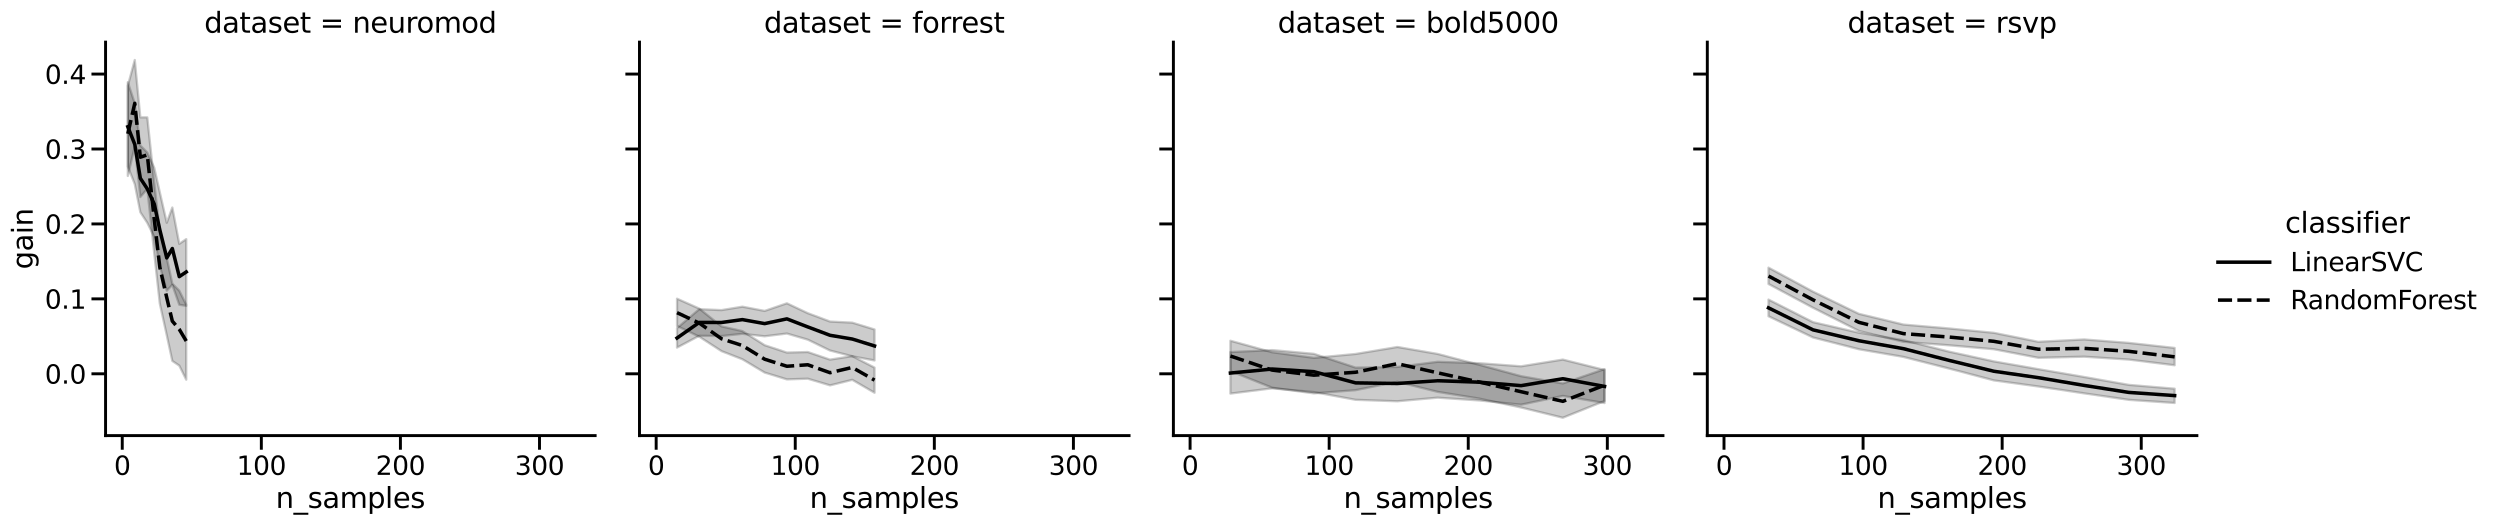 <?xml version="1.0" encoding="utf-8" standalone="no"?>
<!DOCTYPE svg PUBLIC "-//W3C//DTD SVG 1.1//EN"
  "http://www.w3.org/Graphics/SVG/1.1/DTD/svg11.dtd">
<svg xmlns:xlink="http://www.w3.org/1999/xlink" width="1595.258pt" height="335.567pt" viewBox="0 0 1595.258 335.567" xmlns="http://www.w3.org/2000/svg" version="1.1">
 <defs>
  <style type="text/css">*{stroke-linejoin: round; stroke-linecap: butt}</style>
 </defs>
 <g id="figure_1">
  <g id="patch_1">
   <path d="M 0 335.567 
L 1595.258 335.567 
L 1595.258 0 
L 0 0 
z
" style="fill: #ffffff"/>
  </g>
  <g id="axes_1">
   <g id="patch_2">
    <path d="M 67.361 277.977 
L 379.754 277.977 
L 379.754 26.877 
L 67.361 26.877 
z
" style="fill: #ffffff"/>
   </g>
   <g id="PolyCollection_1">
    <defs>
     <path id="m3199d1b01a" d="M 81.56 -283.08 
L 81.56 -229.265 
L 85.998 -218.075 
L 89.548 -200.143 
L 93.985 -193.4 
L 98.423 -184.434 
L 101.973 -165.754 
L 106.41 -150.063 
L 109.96 -153.818 
L 114.397 -141.116 
L 118.835 -140.369 
L 118.835 -182.977 
L 118.835 -182.977 
L 114.397 -179.969 
L 109.96 -203.132 
L 106.41 -193.437 
L 101.973 -212.845 
L 98.423 -228.536 
L 93.985 -238.249 
L 89.548 -242.732 
L 85.998 -269.631 
L 81.56 -283.08 
z
" style="stroke: #000000; stroke-opacity: 0.2; stroke-width: 1.5"/>
    </defs>
    <g clip-path="url(#pdc2638f2c8)">
     <use xlink:href="#m3199d1b01a" x="0" y="335.567" style="fill-opacity: 0.2; stroke: #000000; stroke-opacity: 0.2; stroke-width: 1.5"/>
    </g>
   </g>
   <g id="PolyCollection_2">
    <defs>
     <path id="m80c985683b" d="M 81.56 -280.839 
L 81.56 -223.306 
L 85.998 -241.985 
L 89.548 -209.838 
L 93.985 -215.068 
L 98.423 -173.992 
L 101.973 -141.863 
L 106.41 -121.689 
L 109.96 -105.233 
L 114.397 -102.263 
L 118.835 -93.297 
L 118.835 -141.116 
L 118.835 -141.116 
L 114.397 -150.082 
L 109.96 -154.584 
L 106.41 -171.003 
L 101.973 -188.207 
L 98.423 -218.823 
L 93.985 -260.665 
L 89.548 -260.665 
L 85.998 -297.277 
L 81.56 -280.839 
z
" style="stroke: #000000; stroke-opacity: 0.2; stroke-width: 1.5"/>
    </defs>
    <g clip-path="url(#pdc2638f2c8)">
     <use xlink:href="#m80c985683b" x="0" y="335.567" style="fill-opacity: 0.2; stroke: #000000; stroke-opacity: 0.2; stroke-width: 1.5"/>
    </g>
   </g>
   <g id="matplotlib.axis_1">
    <g id="xtick_1">
     <g id="line2d_1">
      <defs>
       <path id="m86e65a18e3" d="M 0 0 
L 0 9 
" style="stroke: #000000; stroke-width: 1.875"/>
      </defs>
      <g>
       <use xlink:href="#m86e65a18e3" x="78.011" y="277.977" style="stroke: #000000; stroke-width: 1.875"/>
      </g>
     </g>
     <g id="text_1">
      <!-- 0 -->
      <g transform="translate(72.761 303.015) scale(0.165 -0.165)">
       <defs>
        <path id="DejaVuSans-30" d="M 2034 4250 
Q 1547 4250 1301 3770 
Q 1056 3291 1056 2328 
Q 1056 1369 1301 889 
Q 1547 409 2034 409 
Q 2525 409 2770 889 
Q 3016 1369 3016 2328 
Q 3016 3291 2770 3770 
Q 2525 4250 2034 4250 
z
M 2034 4750 
Q 2819 4750 3233 4129 
Q 3647 3509 3647 2328 
Q 3647 1150 3233 529 
Q 2819 -91 2034 -91 
Q 1250 -91 836 529 
Q 422 1150 422 2328 
Q 422 3509 836 4129 
Q 1250 4750 2034 4750 
z
" transform="scale(0.016)"/>
       </defs>
       <use xlink:href="#DejaVuSans-30"/>
      </g>
     </g>
    </g>
    <g id="xtick_2">
     <g id="line2d_2">
      <g>
       <use xlink:href="#m86e65a18e3" x="166.759" y="277.977" style="stroke: #000000; stroke-width: 1.875"/>
      </g>
     </g>
     <g id="text_2">
      <!-- 100 -->
      <g transform="translate(151.011 303.015) scale(0.165 -0.165)">
       <defs>
        <path id="DejaVuSans-31" d="M 794 531 
L 1825 531 
L 1825 4091 
L 703 3866 
L 703 4441 
L 1819 4666 
L 2450 4666 
L 2450 531 
L 3481 531 
L 3481 0 
L 794 0 
L 794 531 
z
" transform="scale(0.016)"/>
       </defs>
       <use xlink:href="#DejaVuSans-31"/>
       <use xlink:href="#DejaVuSans-30" x="63.623"/>
       <use xlink:href="#DejaVuSans-30" x="127.246"/>
      </g>
     </g>
    </g>
    <g id="xtick_3">
     <g id="line2d_3">
      <g>
       <use xlink:href="#m86e65a18e3" x="255.507" y="277.977" style="stroke: #000000; stroke-width: 1.875"/>
      </g>
     </g>
     <g id="text_3">
      <!-- 200 -->
      <g transform="translate(239.76 303.015) scale(0.165 -0.165)">
       <defs>
        <path id="DejaVuSans-32" d="M 1228 531 
L 3431 531 
L 3431 0 
L 469 0 
L 469 531 
Q 828 903 1448 1529 
Q 2069 2156 2228 2338 
Q 2531 2678 2651 2914 
Q 2772 3150 2772 3378 
Q 2772 3750 2511 3984 
Q 2250 4219 1831 4219 
Q 1534 4219 1204 4116 
Q 875 4013 500 3803 
L 500 4441 
Q 881 4594 1212 4672 
Q 1544 4750 1819 4750 
Q 2544 4750 2975 4387 
Q 3406 4025 3406 3419 
Q 3406 3131 3298 2873 
Q 3191 2616 2906 2266 
Q 2828 2175 2409 1742 
Q 1991 1309 1228 531 
z
" transform="scale(0.016)"/>
       </defs>
       <use xlink:href="#DejaVuSans-32"/>
       <use xlink:href="#DejaVuSans-30" x="63.623"/>
       <use xlink:href="#DejaVuSans-30" x="127.246"/>
      </g>
     </g>
    </g>
    <g id="xtick_4">
     <g id="line2d_4">
      <g>
       <use xlink:href="#m86e65a18e3" x="344.255" y="277.977" style="stroke: #000000; stroke-width: 1.875"/>
      </g>
     </g>
     <g id="text_4">
      <!-- 300 -->
      <g transform="translate(328.508 303.015) scale(0.165 -0.165)">
       <defs>
        <path id="DejaVuSans-33" d="M 2597 2516 
Q 3050 2419 3304 2112 
Q 3559 1806 3559 1356 
Q 3559 666 3084 287 
Q 2609 -91 1734 -91 
Q 1441 -91 1130 -33 
Q 819 25 488 141 
L 488 750 
Q 750 597 1062 519 
Q 1375 441 1716 441 
Q 2309 441 2620 675 
Q 2931 909 2931 1356 
Q 2931 1769 2642 2001 
Q 2353 2234 1838 2234 
L 1294 2234 
L 1294 2753 
L 1863 2753 
Q 2328 2753 2575 2939 
Q 2822 3125 2822 3475 
Q 2822 3834 2567 4026 
Q 2313 4219 1838 4219 
Q 1578 4219 1281 4162 
Q 984 4106 628 3988 
L 628 4550 
Q 988 4650 1302 4700 
Q 1616 4750 1894 4750 
Q 2613 4750 3031 4423 
Q 3450 4097 3450 3541 
Q 3450 3153 3228 2886 
Q 3006 2619 2597 2516 
z
" transform="scale(0.016)"/>
       </defs>
       <use xlink:href="#DejaVuSans-33"/>
       <use xlink:href="#DejaVuSans-30" x="63.623"/>
       <use xlink:href="#DejaVuSans-30" x="127.246"/>
      </g>
     </g>
    </g>
    <g id="text_5">
     <!-- n_samples -->
     <g transform="translate(175.943 324.123) scale(0.18 -0.18)">
      <defs>
       <path id="DejaVuSans-6e" d="M 3513 2113 
L 3513 0 
L 2938 0 
L 2938 2094 
Q 2938 2591 2744 2837 
Q 2550 3084 2163 3084 
Q 1697 3084 1428 2787 
Q 1159 2491 1159 1978 
L 1159 0 
L 581 0 
L 581 3500 
L 1159 3500 
L 1159 2956 
Q 1366 3272 1645 3428 
Q 1925 3584 2291 3584 
Q 2894 3584 3203 3211 
Q 3513 2838 3513 2113 
z
" transform="scale(0.016)"/>
       <path id="DejaVuSans-5f" d="M 3263 -1063 
L 3263 -1509 
L -63 -1509 
L -63 -1063 
L 3263 -1063 
z
" transform="scale(0.016)"/>
       <path id="DejaVuSans-73" d="M 2834 3397 
L 2834 2853 
Q 2591 2978 2328 3040 
Q 2066 3103 1784 3103 
Q 1356 3103 1142 2972 
Q 928 2841 928 2578 
Q 928 2378 1081 2264 
Q 1234 2150 1697 2047 
L 1894 2003 
Q 2506 1872 2764 1633 
Q 3022 1394 3022 966 
Q 3022 478 2636 193 
Q 2250 -91 1575 -91 
Q 1294 -91 989 -36 
Q 684 19 347 128 
L 347 722 
Q 666 556 975 473 
Q 1284 391 1588 391 
Q 1994 391 2212 530 
Q 2431 669 2431 922 
Q 2431 1156 2273 1281 
Q 2116 1406 1581 1522 
L 1381 1569 
Q 847 1681 609 1914 
Q 372 2147 372 2553 
Q 372 3047 722 3315 
Q 1072 3584 1716 3584 
Q 2034 3584 2315 3537 
Q 2597 3491 2834 3397 
z
" transform="scale(0.016)"/>
       <path id="DejaVuSans-61" d="M 2194 1759 
Q 1497 1759 1228 1600 
Q 959 1441 959 1056 
Q 959 750 1161 570 
Q 1363 391 1709 391 
Q 2188 391 2477 730 
Q 2766 1069 2766 1631 
L 2766 1759 
L 2194 1759 
z
M 3341 1997 
L 3341 0 
L 2766 0 
L 2766 531 
Q 2569 213 2275 61 
Q 1981 -91 1556 -91 
Q 1019 -91 701 211 
Q 384 513 384 1019 
Q 384 1609 779 1909 
Q 1175 2209 1959 2209 
L 2766 2209 
L 2766 2266 
Q 2766 2663 2505 2880 
Q 2244 3097 1772 3097 
Q 1472 3097 1187 3025 
Q 903 2953 641 2809 
L 641 3341 
Q 956 3463 1253 3523 
Q 1550 3584 1831 3584 
Q 2591 3584 2966 3190 
Q 3341 2797 3341 1997 
z
" transform="scale(0.016)"/>
       <path id="DejaVuSans-6d" d="M 3328 2828 
Q 3544 3216 3844 3400 
Q 4144 3584 4550 3584 
Q 5097 3584 5394 3201 
Q 5691 2819 5691 2113 
L 5691 0 
L 5113 0 
L 5113 2094 
Q 5113 2597 4934 2840 
Q 4756 3084 4391 3084 
Q 3944 3084 3684 2787 
Q 3425 2491 3425 1978 
L 3425 0 
L 2847 0 
L 2847 2094 
Q 2847 2600 2669 2842 
Q 2491 3084 2119 3084 
Q 1678 3084 1418 2786 
Q 1159 2488 1159 1978 
L 1159 0 
L 581 0 
L 581 3500 
L 1159 3500 
L 1159 2956 
Q 1356 3278 1631 3431 
Q 1906 3584 2284 3584 
Q 2666 3584 2933 3390 
Q 3200 3197 3328 2828 
z
" transform="scale(0.016)"/>
       <path id="DejaVuSans-70" d="M 1159 525 
L 1159 -1331 
L 581 -1331 
L 581 3500 
L 1159 3500 
L 1159 2969 
Q 1341 3281 1617 3432 
Q 1894 3584 2278 3584 
Q 2916 3584 3314 3078 
Q 3713 2572 3713 1747 
Q 3713 922 3314 415 
Q 2916 -91 2278 -91 
Q 1894 -91 1617 61 
Q 1341 213 1159 525 
z
M 3116 1747 
Q 3116 2381 2855 2742 
Q 2594 3103 2138 3103 
Q 1681 3103 1420 2742 
Q 1159 2381 1159 1747 
Q 1159 1113 1420 752 
Q 1681 391 2138 391 
Q 2594 391 2855 752 
Q 3116 1113 3116 1747 
z
" transform="scale(0.016)"/>
       <path id="DejaVuSans-6c" d="M 603 4863 
L 1178 4863 
L 1178 0 
L 603 0 
L 603 4863 
z
" transform="scale(0.016)"/>
       <path id="DejaVuSans-65" d="M 3597 1894 
L 3597 1613 
L 953 1613 
Q 991 1019 1311 708 
Q 1631 397 2203 397 
Q 2534 397 2845 478 
Q 3156 559 3463 722 
L 3463 178 
Q 3153 47 2828 -22 
Q 2503 -91 2169 -91 
Q 1331 -91 842 396 
Q 353 884 353 1716 
Q 353 2575 817 3079 
Q 1281 3584 2069 3584 
Q 2775 3584 3186 3129 
Q 3597 2675 3597 1894 
z
M 3022 2063 
Q 3016 2534 2758 2815 
Q 2500 3097 2075 3097 
Q 1594 3097 1305 2825 
Q 1016 2553 972 2059 
L 3022 2063 
z
" transform="scale(0.016)"/>
      </defs>
      <use xlink:href="#DejaVuSans-6e"/>
      <use xlink:href="#DejaVuSans-5f" x="63.379"/>
      <use xlink:href="#DejaVuSans-73" x="113.379"/>
      <use xlink:href="#DejaVuSans-61" x="165.479"/>
      <use xlink:href="#DejaVuSans-6d" x="226.758"/>
      <use xlink:href="#DejaVuSans-70" x="324.17"/>
      <use xlink:href="#DejaVuSans-6c" x="387.646"/>
      <use xlink:href="#DejaVuSans-65" x="415.43"/>
      <use xlink:href="#DejaVuSans-73" x="476.953"/>
     </g>
    </g>
   </g>
   <g id="matplotlib.axis_2">
    <g id="ytick_1">
     <g id="line2d_5">
      <defs>
       <path id="m786b424ab1" d="M 0 0 
L -9 0 
" style="stroke: #000000; stroke-width: 1.875"/>
      </defs>
      <g>
       <use xlink:href="#m786b424ab1" x="67.361" y="238.535" style="stroke: #000000; stroke-width: 1.875"/>
      </g>
     </g>
     <g id="text_6">
      <!-- 0.0 -->
      <g transform="translate(28.621 244.804) scale(0.165 -0.165)">
       <defs>
        <path id="DejaVuSans-2e" d="M 684 794 
L 1344 794 
L 1344 0 
L 684 0 
L 684 794 
z
" transform="scale(0.016)"/>
       </defs>
       <use xlink:href="#DejaVuSans-30"/>
       <use xlink:href="#DejaVuSans-2e" x="63.623"/>
       <use xlink:href="#DejaVuSans-30" x="95.41"/>
      </g>
     </g>
    </g>
    <g id="ytick_2">
     <g id="line2d_6">
      <g>
       <use xlink:href="#m786b424ab1" x="67.361" y="190.715" style="stroke: #000000; stroke-width: 1.875"/>
      </g>
     </g>
     <g id="text_7">
      <!-- 0.1 -->
      <g transform="translate(28.621 196.984) scale(0.165 -0.165)">
       <use xlink:href="#DejaVuSans-30"/>
       <use xlink:href="#DejaVuSans-2e" x="63.623"/>
       <use xlink:href="#DejaVuSans-31" x="95.41"/>
      </g>
     </g>
    </g>
    <g id="ytick_3">
     <g id="line2d_7">
      <g>
       <use xlink:href="#m786b424ab1" x="67.361" y="142.896" style="stroke: #000000; stroke-width: 1.875"/>
      </g>
     </g>
     <g id="text_8">
      <!-- 0.2 -->
      <g transform="translate(28.621 149.165) scale(0.165 -0.165)">
       <use xlink:href="#DejaVuSans-30"/>
       <use xlink:href="#DejaVuSans-2e" x="63.623"/>
       <use xlink:href="#DejaVuSans-32" x="95.41"/>
      </g>
     </g>
    </g>
    <g id="ytick_4">
     <g id="line2d_8">
      <g>
       <use xlink:href="#m786b424ab1" x="67.361" y="95.076" style="stroke: #000000; stroke-width: 1.875"/>
      </g>
     </g>
     <g id="text_9">
      <!-- 0.3 -->
      <g transform="translate(28.621 101.345) scale(0.165 -0.165)">
       <use xlink:href="#DejaVuSans-30"/>
       <use xlink:href="#DejaVuSans-2e" x="63.623"/>
       <use xlink:href="#DejaVuSans-33" x="95.41"/>
      </g>
     </g>
    </g>
    <g id="ytick_5">
     <g id="line2d_9">
      <g>
       <use xlink:href="#m786b424ab1" x="67.361" y="47.257" style="stroke: #000000; stroke-width: 1.875"/>
      </g>
     </g>
     <g id="text_10">
      <!-- 0.4 -->
      <g transform="translate(28.621 53.526) scale(0.165 -0.165)">
       <defs>
        <path id="DejaVuSans-34" d="M 2419 4116 
L 825 1625 
L 2419 1625 
L 2419 4116 
z
M 2253 4666 
L 3047 4666 
L 3047 1625 
L 3713 1625 
L 3713 1100 
L 3047 1100 
L 3047 0 
L 2419 0 
L 2419 1100 
L 313 1100 
L 313 1709 
L 2253 4666 
z
" transform="scale(0.016)"/>
       </defs>
       <use xlink:href="#DejaVuSans-30"/>
       <use xlink:href="#DejaVuSans-2e" x="63.623"/>
       <use xlink:href="#DejaVuSans-34" x="95.41"/>
      </g>
     </g>
    </g>
    <g id="text_11">
     <!-- gain -->
     <g transform="translate(20.877 171.86) rotate(-90) scale(0.18 -0.18)">
      <defs>
       <path id="DejaVuSans-67" d="M 2906 1791 
Q 2906 2416 2648 2759 
Q 2391 3103 1925 3103 
Q 1463 3103 1205 2759 
Q 947 2416 947 1791 
Q 947 1169 1205 825 
Q 1463 481 1925 481 
Q 2391 481 2648 825 
Q 2906 1169 2906 1791 
z
M 3481 434 
Q 3481 -459 3084 -895 
Q 2688 -1331 1869 -1331 
Q 1566 -1331 1297 -1286 
Q 1028 -1241 775 -1147 
L 775 -588 
Q 1028 -725 1275 -790 
Q 1522 -856 1778 -856 
Q 2344 -856 2625 -561 
Q 2906 -266 2906 331 
L 2906 616 
Q 2728 306 2450 153 
Q 2172 0 1784 0 
Q 1141 0 747 490 
Q 353 981 353 1791 
Q 353 2603 747 3093 
Q 1141 3584 1784 3584 
Q 2172 3584 2450 3431 
Q 2728 3278 2906 2969 
L 2906 3500 
L 3481 3500 
L 3481 434 
z
" transform="scale(0.016)"/>
       <path id="DejaVuSans-69" d="M 603 3500 
L 1178 3500 
L 1178 0 
L 603 0 
L 603 3500 
z
M 603 4863 
L 1178 4863 
L 1178 4134 
L 603 4134 
L 603 4863 
z
" transform="scale(0.016)"/>
      </defs>
      <use xlink:href="#DejaVuSans-67"/>
      <use xlink:href="#DejaVuSans-61" x="63.477"/>
      <use xlink:href="#DejaVuSans-69" x="124.756"/>
      <use xlink:href="#DejaVuSans-6e" x="152.539"/>
     </g>
    </g>
   </g>
   <g id="line2d_10">
    <path d="M 81.56 80.88 
L 85.998 92.088 
L 89.548 113.756 
L 93.985 120.481 
L 98.423 130.194 
L 101.973 146.632 
L 106.41 164.564 
L 109.96 158.587 
L 114.397 176.519 
L 118.835 173.53 
" clip-path="url(#pdc2638f2c8)" style="fill: none; stroke: #000000; stroke-width: 2.25; stroke-linecap: square"/>
   </g>
   <g id="line2d_11">
    <path d="M 81.56 85.363 
L 85.998 65.936 
L 89.548 100.307 
L 93.985 98.812 
L 98.423 139.907 
L 101.973 170.542 
L 106.41 189.968 
L 109.96 204.912 
L 114.397 210.142 
L 118.835 217.614 
" clip-path="url(#pdc2638f2c8)" style="fill: none; stroke-dasharray: 9,3.375; stroke-dashoffset: 0; stroke: #000000; stroke-width: 2.25"/>
   </g>
   <g id="line2d_12"/>
   <g id="line2d_13"/>
   <g id="patch_3">
    <path d="M 67.361 277.977 
L 67.361 26.877 
" style="fill: none; stroke: #000000; stroke-width: 1.875; stroke-linejoin: miter; stroke-linecap: square"/>
   </g>
   <g id="patch_4">
    <path d="M 67.361 277.977 
L 379.754 277.977 
" style="fill: none; stroke: #000000; stroke-width: 1.875; stroke-linejoin: miter; stroke-linecap: square"/>
   </g>
   <g id="text_12">
    <!-- dataset = neuromod -->
    <g transform="translate(130.331 20.877) scale(0.18 -0.18)">
     <defs>
      <path id="DejaVuSans-64" d="M 2906 2969 
L 2906 4863 
L 3481 4863 
L 3481 0 
L 2906 0 
L 2906 525 
Q 2725 213 2448 61 
Q 2172 -91 1784 -91 
Q 1150 -91 751 415 
Q 353 922 353 1747 
Q 353 2572 751 3078 
Q 1150 3584 1784 3584 
Q 2172 3584 2448 3432 
Q 2725 3281 2906 2969 
z
M 947 1747 
Q 947 1113 1208 752 
Q 1469 391 1925 391 
Q 2381 391 2643 752 
Q 2906 1113 2906 1747 
Q 2906 2381 2643 2742 
Q 2381 3103 1925 3103 
Q 1469 3103 1208 2742 
Q 947 2381 947 1747 
z
" transform="scale(0.016)"/>
      <path id="DejaVuSans-74" d="M 1172 4494 
L 1172 3500 
L 2356 3500 
L 2356 3053 
L 1172 3053 
L 1172 1153 
Q 1172 725 1289 603 
Q 1406 481 1766 481 
L 2356 481 
L 2356 0 
L 1766 0 
Q 1100 0 847 248 
Q 594 497 594 1153 
L 594 3053 
L 172 3053 
L 172 3500 
L 594 3500 
L 594 4494 
L 1172 4494 
z
" transform="scale(0.016)"/>
      <path id="DejaVuSans-20" transform="scale(0.016)"/>
      <path id="DejaVuSans-3d" d="M 678 2906 
L 4684 2906 
L 4684 2381 
L 678 2381 
L 678 2906 
z
M 678 1631 
L 4684 1631 
L 4684 1100 
L 678 1100 
L 678 1631 
z
" transform="scale(0.016)"/>
      <path id="DejaVuSans-75" d="M 544 1381 
L 544 3500 
L 1119 3500 
L 1119 1403 
Q 1119 906 1312 657 
Q 1506 409 1894 409 
Q 2359 409 2629 706 
Q 2900 1003 2900 1516 
L 2900 3500 
L 3475 3500 
L 3475 0 
L 2900 0 
L 2900 538 
Q 2691 219 2414 64 
Q 2138 -91 1772 -91 
Q 1169 -91 856 284 
Q 544 659 544 1381 
z
M 1991 3584 
L 1991 3584 
z
" transform="scale(0.016)"/>
      <path id="DejaVuSans-72" d="M 2631 2963 
Q 2534 3019 2420 3045 
Q 2306 3072 2169 3072 
Q 1681 3072 1420 2755 
Q 1159 2438 1159 1844 
L 1159 0 
L 581 0 
L 581 3500 
L 1159 3500 
L 1159 2956 
Q 1341 3275 1631 3429 
Q 1922 3584 2338 3584 
Q 2397 3584 2469 3576 
Q 2541 3569 2628 3553 
L 2631 2963 
z
" transform="scale(0.016)"/>
      <path id="DejaVuSans-6f" d="M 1959 3097 
Q 1497 3097 1228 2736 
Q 959 2375 959 1747 
Q 959 1119 1226 758 
Q 1494 397 1959 397 
Q 2419 397 2687 759 
Q 2956 1122 2956 1747 
Q 2956 2369 2687 2733 
Q 2419 3097 1959 3097 
z
M 1959 3584 
Q 2709 3584 3137 3096 
Q 3566 2609 3566 1747 
Q 3566 888 3137 398 
Q 2709 -91 1959 -91 
Q 1206 -91 779 398 
Q 353 888 353 1747 
Q 353 2609 779 3096 
Q 1206 3584 1959 3584 
z
" transform="scale(0.016)"/>
     </defs>
     <use xlink:href="#DejaVuSans-64"/>
     <use xlink:href="#DejaVuSans-61" x="63.477"/>
     <use xlink:href="#DejaVuSans-74" x="124.756"/>
     <use xlink:href="#DejaVuSans-61" x="163.965"/>
     <use xlink:href="#DejaVuSans-73" x="225.244"/>
     <use xlink:href="#DejaVuSans-65" x="277.344"/>
     <use xlink:href="#DejaVuSans-74" x="338.867"/>
     <use xlink:href="#DejaVuSans-20" x="378.076"/>
     <use xlink:href="#DejaVuSans-3d" x="409.863"/>
     <use xlink:href="#DejaVuSans-20" x="493.652"/>
     <use xlink:href="#DejaVuSans-6e" x="525.439"/>
     <use xlink:href="#DejaVuSans-65" x="588.818"/>
     <use xlink:href="#DejaVuSans-75" x="650.342"/>
     <use xlink:href="#DejaVuSans-72" x="713.721"/>
     <use xlink:href="#DejaVuSans-6f" x="752.584"/>
     <use xlink:href="#DejaVuSans-6d" x="813.766"/>
     <use xlink:href="#DejaVuSans-6f" x="911.178"/>
     <use xlink:href="#DejaVuSans-64" x="972.359"/>
    </g>
   </g>
  </g>
  <g id="axes_2">
   <g id="patch_5">
    <path d="M 408.054 277.977 
L 720.448 277.977 
L 720.448 26.877 
L 408.054 26.877 
z
" style="fill: #ffffff"/>
   </g>
   <g id="PolyCollection_3">
    <defs>
     <path id="m1f70fd9282" d="M 432.016 -126.162 
L 432.016 -113.769 
L 446.216 -121.3 
L 460.416 -121.138 
L 473.728 -122.576 
L 487.928 -120.98 
L 502.127 -122.734 
L 515.44 -118.829 
L 529.639 -111.891 
L 543.839 -108.229 
L 558.039 -105.559 
L 558.039 -125.328 
L 558.039 -125.328 
L 543.839 -129.674 
L 529.639 -130.388 
L 515.44 -135.727 
L 502.127 -142.028 
L 487.928 -137.168 
L 473.728 -139.871 
L 460.416 -137.68 
L 446.216 -138.279 
L 432.016 -126.162 
z
" style="stroke: #000000; stroke-opacity: 0.2; stroke-width: 1.5"/>
    </defs>
    <g clip-path="url(#p39857a8aa5)">
     <use xlink:href="#m1f70fd9282" x="0" y="335.567" style="fill-opacity: 0.2; stroke: #000000; stroke-opacity: 0.2; stroke-width: 1.5"/>
    </g>
   </g>
   <g id="PolyCollection_4">
    <defs>
     <path id="m2654c63f8b" d="M 432.016 -144.971 
L 432.016 -127.556 
L 446.216 -120.7 
L 460.416 -111.498 
L 473.728 -106.316 
L 487.928 -97.829 
L 502.127 -93.48 
L 515.44 -93.921 
L 529.639 -89.66 
L 543.839 -93.202 
L 558.039 -84.958 
L 558.039 -100.981 
L 558.039 -100.981 
L 543.839 -108.311 
L 529.639 -106.082 
L 515.44 -110.94 
L 502.127 -110.583 
L 487.928 -115.291 
L 473.728 -124.292 
L 460.416 -127.279 
L 446.216 -138.637 
L 432.016 -144.971 
z
" style="stroke: #000000; stroke-opacity: 0.2; stroke-width: 1.5"/>
    </defs>
    <g clip-path="url(#p39857a8aa5)">
     <use xlink:href="#m2654c63f8b" x="0" y="335.567" style="fill-opacity: 0.2; stroke: #000000; stroke-opacity: 0.2; stroke-width: 1.5"/>
    </g>
   </g>
   <g id="matplotlib.axis_3">
    <g id="xtick_5">
     <g id="line2d_14">
      <g>
       <use xlink:href="#m86e65a18e3" x="418.704" y="277.977" style="stroke: #000000; stroke-width: 1.875"/>
      </g>
     </g>
     <g id="text_13">
      <!-- 0 -->
      <g transform="translate(413.455 303.015) scale(0.165 -0.165)">
       <use xlink:href="#DejaVuSans-30"/>
      </g>
     </g>
    </g>
    <g id="xtick_6">
     <g id="line2d_15">
      <g>
       <use xlink:href="#m86e65a18e3" x="507.452" y="277.977" style="stroke: #000000; stroke-width: 1.875"/>
      </g>
     </g>
     <g id="text_14">
      <!-- 100 -->
      <g transform="translate(491.705 303.015) scale(0.165 -0.165)">
       <use xlink:href="#DejaVuSans-31"/>
       <use xlink:href="#DejaVuSans-30" x="63.623"/>
       <use xlink:href="#DejaVuSans-30" x="127.246"/>
      </g>
     </g>
    </g>
    <g id="xtick_7">
     <g id="line2d_16">
      <g>
       <use xlink:href="#m86e65a18e3" x="596.2" y="277.977" style="stroke: #000000; stroke-width: 1.875"/>
      </g>
     </g>
     <g id="text_15">
      <!-- 200 -->
      <g transform="translate(580.453 303.015) scale(0.165 -0.165)">
       <use xlink:href="#DejaVuSans-32"/>
       <use xlink:href="#DejaVuSans-30" x="63.623"/>
       <use xlink:href="#DejaVuSans-30" x="127.246"/>
      </g>
     </g>
    </g>
    <g id="xtick_8">
     <g id="line2d_17">
      <g>
       <use xlink:href="#m86e65a18e3" x="684.948" y="277.977" style="stroke: #000000; stroke-width: 1.875"/>
      </g>
     </g>
     <g id="text_16">
      <!-- 300 -->
      <g transform="translate(669.201 303.015) scale(0.165 -0.165)">
       <use xlink:href="#DejaVuSans-33"/>
       <use xlink:href="#DejaVuSans-30" x="63.623"/>
       <use xlink:href="#DejaVuSans-30" x="127.246"/>
      </g>
     </g>
    </g>
    <g id="text_17">
     <!-- n_samples -->
     <g transform="translate(516.637 324.123) scale(0.18 -0.18)">
      <use xlink:href="#DejaVuSans-6e"/>
      <use xlink:href="#DejaVuSans-5f" x="63.379"/>
      <use xlink:href="#DejaVuSans-73" x="113.379"/>
      <use xlink:href="#DejaVuSans-61" x="165.479"/>
      <use xlink:href="#DejaVuSans-6d" x="226.758"/>
      <use xlink:href="#DejaVuSans-70" x="324.17"/>
      <use xlink:href="#DejaVuSans-6c" x="387.646"/>
      <use xlink:href="#DejaVuSans-65" x="415.43"/>
      <use xlink:href="#DejaVuSans-73" x="476.953"/>
     </g>
    </g>
   </g>
   <g id="matplotlib.axis_4">
    <g id="ytick_6">
     <g id="line2d_18">
      <g>
       <use xlink:href="#m786b424ab1" x="408.054" y="238.535" style="stroke: #000000; stroke-width: 1.875"/>
      </g>
     </g>
    </g>
    <g id="ytick_7">
     <g id="line2d_19">
      <g>
       <use xlink:href="#m786b424ab1" x="408.054" y="190.715" style="stroke: #000000; stroke-width: 1.875"/>
      </g>
     </g>
    </g>
    <g id="ytick_8">
     <g id="line2d_20">
      <g>
       <use xlink:href="#m786b424ab1" x="408.054" y="142.896" style="stroke: #000000; stroke-width: 1.875"/>
      </g>
     </g>
    </g>
    <g id="ytick_9">
     <g id="line2d_21">
      <g>
       <use xlink:href="#m786b424ab1" x="408.054" y="95.076" style="stroke: #000000; stroke-width: 1.875"/>
      </g>
     </g>
    </g>
    <g id="ytick_10">
     <g id="line2d_22">
      <g>
       <use xlink:href="#m786b424ab1" x="408.054" y="47.257" style="stroke: #000000; stroke-width: 1.875"/>
      </g>
     </g>
    </g>
   </g>
   <g id="line2d_23">
    <path d="M 432.016 215.701 
L 446.216 205.739 
L 460.416 205.779 
L 473.728 203.945 
L 487.928 206.496 
L 502.127 203.467 
L 515.44 208.608 
L 529.639 213.948 
L 543.839 216.339 
L 558.039 220.762 
" clip-path="url(#p39857a8aa5)" style="fill: none; stroke: #000000; stroke-width: 2.25; stroke-linecap: square"/>
   </g>
   <g id="line2d_24">
    <path d="M 432.016 199.522 
L 446.216 206.177 
L 460.416 216.179 
L 473.728 220.483 
L 487.928 229.21 
L 502.127 233.713 
L 515.44 232.757 
L 529.639 237.818 
L 543.839 234.47 
L 558.039 242.56 
" clip-path="url(#p39857a8aa5)" style="fill: none; stroke-dasharray: 9,3.375; stroke-dashoffset: 0; stroke: #000000; stroke-width: 2.25"/>
   </g>
   <g id="patch_6">
    <path d="M 408.054 277.977 
L 408.054 26.877 
" style="fill: none; stroke: #000000; stroke-width: 1.875; stroke-linejoin: miter; stroke-linecap: square"/>
   </g>
   <g id="patch_7">
    <path d="M 408.054 277.977 
L 720.448 277.977 
" style="fill: none; stroke: #000000; stroke-width: 1.875; stroke-linejoin: miter; stroke-linecap: square"/>
   </g>
   <g id="text_18">
    <!-- dataset = forrest -->
    <g transform="translate(487.492 20.877) scale(0.18 -0.18)">
     <defs>
      <path id="DejaVuSans-66" d="M 2375 4863 
L 2375 4384 
L 1825 4384 
Q 1516 4384 1395 4259 
Q 1275 4134 1275 3809 
L 1275 3500 
L 2222 3500 
L 2222 3053 
L 1275 3053 
L 1275 0 
L 697 0 
L 697 3053 
L 147 3053 
L 147 3500 
L 697 3500 
L 697 3744 
Q 697 4328 969 4595 
Q 1241 4863 1831 4863 
L 2375 4863 
z
" transform="scale(0.016)"/>
     </defs>
     <use xlink:href="#DejaVuSans-64"/>
     <use xlink:href="#DejaVuSans-61" x="63.477"/>
     <use xlink:href="#DejaVuSans-74" x="124.756"/>
     <use xlink:href="#DejaVuSans-61" x="163.965"/>
     <use xlink:href="#DejaVuSans-73" x="225.244"/>
     <use xlink:href="#DejaVuSans-65" x="277.344"/>
     <use xlink:href="#DejaVuSans-74" x="338.867"/>
     <use xlink:href="#DejaVuSans-20" x="378.076"/>
     <use xlink:href="#DejaVuSans-3d" x="409.863"/>
     <use xlink:href="#DejaVuSans-20" x="493.652"/>
     <use xlink:href="#DejaVuSans-66" x="525.439"/>
     <use xlink:href="#DejaVuSans-6f" x="560.645"/>
     <use xlink:href="#DejaVuSans-72" x="621.826"/>
     <use xlink:href="#DejaVuSans-72" x="661.189"/>
     <use xlink:href="#DejaVuSans-65" x="700.053"/>
     <use xlink:href="#DejaVuSans-73" x="761.576"/>
     <use xlink:href="#DejaVuSans-74" x="813.676"/>
    </g>
   </g>
  </g>
  <g id="axes_3">
   <g id="patch_8">
    <path d="M 748.748 277.977 
L 1061.141 277.977 
L 1061.141 26.877 
L 748.748 26.877 
z
" style="fill: #ffffff"/>
   </g>
   <g id="PolyCollection_5">
    <defs>
     <path id="m6af7445e50" d="M 785.135 -110.914 
L 785.135 -84.429 
L 811.759 -87.776 
L 838.384 -85.388 
L 865.008 -80.448 
L 891.632 -79.519 
L 917.369 -81.821 
L 943.994 -80.045 
L 970.618 -77.35 
L 997.243 -82.93 
L 1023.867 -78.391 
L 1023.867 -99.49 
L 1023.867 -99.49 
L 997.243 -106.111 
L 970.618 -101.828 
L 943.994 -103.785 
L 917.369 -104.697 
L 891.632 -101.417 
L 865.008 -100.978 
L 838.384 -109.788 
L 811.759 -112.162 
L 785.135 -110.914 
z
" style="stroke: #000000; stroke-opacity: 0.2; stroke-width: 1.5"/>
    </defs>
    <g clip-path="url(#p19daa26751)">
     <use xlink:href="#m6af7445e50" x="0" y="335.567" style="fill-opacity: 0.2; stroke: #000000; stroke-opacity: 0.2; stroke-width: 1.5"/>
    </g>
   </g>
   <g id="PolyCollection_6">
    <defs>
     <path id="m941e97d7d3" d="M 785.135 -118.132 
L 785.135 -98.799 
L 811.759 -88.168 
L 838.384 -84.565 
L 865.008 -86.603 
L 891.632 -91.96 
L 917.369 -85.52 
L 943.994 -81.203 
L 970.618 -75.535 
L 997.243 -69.004 
L 1023.867 -79.695 
L 1023.867 -100.022 
L 1023.867 -100.022 
L 997.243 -90.879 
L 970.618 -95.507 
L 943.994 -102.746 
L 917.369 -109.72 
L 891.632 -114.146 
L 865.008 -109.696 
L 838.384 -107.203 
L 811.759 -110.784 
L 785.135 -118.132 
z
" style="stroke: #000000; stroke-opacity: 0.2; stroke-width: 1.5"/>
    </defs>
    <g clip-path="url(#p19daa26751)">
     <use xlink:href="#m941e97d7d3" x="0" y="335.567" style="fill-opacity: 0.2; stroke: #000000; stroke-opacity: 0.2; stroke-width: 1.5"/>
    </g>
   </g>
   <g id="matplotlib.axis_5">
    <g id="xtick_9">
     <g id="line2d_25">
      <g>
       <use xlink:href="#m86e65a18e3" x="759.398" y="277.977" style="stroke: #000000; stroke-width: 1.875"/>
      </g>
     </g>
     <g id="text_19">
      <!-- 0 -->
      <g transform="translate(754.149 303.015) scale(0.165 -0.165)">
       <use xlink:href="#DejaVuSans-30"/>
      </g>
     </g>
    </g>
    <g id="xtick_10">
     <g id="line2d_26">
      <g>
       <use xlink:href="#m86e65a18e3" x="848.146" y="277.977" style="stroke: #000000; stroke-width: 1.875"/>
      </g>
     </g>
     <g id="text_20">
      <!-- 100 -->
      <g transform="translate(832.399 303.015) scale(0.165 -0.165)">
       <use xlink:href="#DejaVuSans-31"/>
       <use xlink:href="#DejaVuSans-30" x="63.623"/>
       <use xlink:href="#DejaVuSans-30" x="127.246"/>
      </g>
     </g>
    </g>
    <g id="xtick_11">
     <g id="line2d_27">
      <g>
       <use xlink:href="#m86e65a18e3" x="936.894" y="277.977" style="stroke: #000000; stroke-width: 1.875"/>
      </g>
     </g>
     <g id="text_21">
      <!-- 200 -->
      <g transform="translate(921.147 303.015) scale(0.165 -0.165)">
       <use xlink:href="#DejaVuSans-32"/>
       <use xlink:href="#DejaVuSans-30" x="63.623"/>
       <use xlink:href="#DejaVuSans-30" x="127.246"/>
      </g>
     </g>
    </g>
    <g id="xtick_12">
     <g id="line2d_28">
      <g>
       <use xlink:href="#m86e65a18e3" x="1025.642" y="277.977" style="stroke: #000000; stroke-width: 1.875"/>
      </g>
     </g>
     <g id="text_22">
      <!-- 300 -->
      <g transform="translate(1009.895 303.015) scale(0.165 -0.165)">
       <use xlink:href="#DejaVuSans-33"/>
       <use xlink:href="#DejaVuSans-30" x="63.623"/>
       <use xlink:href="#DejaVuSans-30" x="127.246"/>
      </g>
     </g>
    </g>
    <g id="text_23">
     <!-- n_samples -->
     <g transform="translate(857.33 324.123) scale(0.18 -0.18)">
      <use xlink:href="#DejaVuSans-6e"/>
      <use xlink:href="#DejaVuSans-5f" x="63.379"/>
      <use xlink:href="#DejaVuSans-73" x="113.379"/>
      <use xlink:href="#DejaVuSans-61" x="165.479"/>
      <use xlink:href="#DejaVuSans-6d" x="226.758"/>
      <use xlink:href="#DejaVuSans-70" x="324.17"/>
      <use xlink:href="#DejaVuSans-6c" x="387.646"/>
      <use xlink:href="#DejaVuSans-65" x="415.43"/>
      <use xlink:href="#DejaVuSans-73" x="476.953"/>
     </g>
    </g>
   </g>
   <g id="matplotlib.axis_6">
    <g id="ytick_11">
     <g id="line2d_29">
      <g>
       <use xlink:href="#m786b424ab1" x="748.748" y="238.535" style="stroke: #000000; stroke-width: 1.875"/>
      </g>
     </g>
    </g>
    <g id="ytick_12">
     <g id="line2d_30">
      <g>
       <use xlink:href="#m786b424ab1" x="748.748" y="190.715" style="stroke: #000000; stroke-width: 1.875"/>
      </g>
     </g>
    </g>
    <g id="ytick_13">
     <g id="line2d_31">
      <g>
       <use xlink:href="#m786b424ab1" x="748.748" y="142.896" style="stroke: #000000; stroke-width: 1.875"/>
      </g>
     </g>
    </g>
    <g id="ytick_14">
     <g id="line2d_32">
      <g>
       <use xlink:href="#m786b424ab1" x="748.748" y="95.076" style="stroke: #000000; stroke-width: 1.875"/>
      </g>
     </g>
    </g>
    <g id="ytick_15">
     <g id="line2d_33">
      <g>
       <use xlink:href="#m786b424ab1" x="748.748" y="47.257" style="stroke: #000000; stroke-width: 1.875"/>
      </g>
     </g>
    </g>
   </g>
   <g id="line2d_34">
    <path d="M 785.135 238.048 
L 811.759 235.48 
L 838.384 237.162 
L 865.008 244.313 
L 891.632 244.712 
L 917.369 242.941 
L 943.994 243.87 
L 970.618 246.084 
L 997.243 241.656 
L 1023.867 246.571 
" clip-path="url(#p19daa26751)" style="fill: none; stroke: #000000; stroke-width: 2.25; stroke-linecap: square"/>
   </g>
   <g id="line2d_35">
    <path d="M 785.135 227.178 
L 811.759 236.166 
L 838.384 239.398 
L 865.008 237.539 
L 891.632 232.07 
L 917.369 237.893 
L 943.994 243.804 
L 970.618 249.958 
L 997.243 256.091 
L 1023.867 245.796 
" clip-path="url(#p19daa26751)" style="fill: none; stroke-dasharray: 9,3.375; stroke-dashoffset: 0; stroke: #000000; stroke-width: 2.25"/>
   </g>
   <g id="patch_9">
    <path d="M 748.748 277.977 
L 748.748 26.877 
" style="fill: none; stroke: #000000; stroke-width: 1.875; stroke-linejoin: miter; stroke-linecap: square"/>
   </g>
   <g id="patch_10">
    <path d="M 748.748 277.977 
L 1061.141 277.977 
" style="fill: none; stroke: #000000; stroke-width: 1.875; stroke-linejoin: miter; stroke-linecap: square"/>
   </g>
   <g id="text_24">
    <!-- dataset = bold5000 -->
    <g transform="translate(815.316 20.877) scale(0.18 -0.18)">
     <defs>
      <path id="DejaVuSans-62" d="M 3116 1747 
Q 3116 2381 2855 2742 
Q 2594 3103 2138 3103 
Q 1681 3103 1420 2742 
Q 1159 2381 1159 1747 
Q 1159 1113 1420 752 
Q 1681 391 2138 391 
Q 2594 391 2855 752 
Q 3116 1113 3116 1747 
z
M 1159 2969 
Q 1341 3281 1617 3432 
Q 1894 3584 2278 3584 
Q 2916 3584 3314 3078 
Q 3713 2572 3713 1747 
Q 3713 922 3314 415 
Q 2916 -91 2278 -91 
Q 1894 -91 1617 61 
Q 1341 213 1159 525 
L 1159 0 
L 581 0 
L 581 4863 
L 1159 4863 
L 1159 2969 
z
" transform="scale(0.016)"/>
      <path id="DejaVuSans-35" d="M 691 4666 
L 3169 4666 
L 3169 4134 
L 1269 4134 
L 1269 2991 
Q 1406 3038 1543 3061 
Q 1681 3084 1819 3084 
Q 2600 3084 3056 2656 
Q 3513 2228 3513 1497 
Q 3513 744 3044 326 
Q 2575 -91 1722 -91 
Q 1428 -91 1123 -41 
Q 819 9 494 109 
L 494 744 
Q 775 591 1075 516 
Q 1375 441 1709 441 
Q 2250 441 2565 725 
Q 2881 1009 2881 1497 
Q 2881 1984 2565 2268 
Q 2250 2553 1709 2553 
Q 1456 2553 1204 2497 
Q 953 2441 691 2322 
L 691 4666 
z
" transform="scale(0.016)"/>
     </defs>
     <use xlink:href="#DejaVuSans-64"/>
     <use xlink:href="#DejaVuSans-61" x="63.477"/>
     <use xlink:href="#DejaVuSans-74" x="124.756"/>
     <use xlink:href="#DejaVuSans-61" x="163.965"/>
     <use xlink:href="#DejaVuSans-73" x="225.244"/>
     <use xlink:href="#DejaVuSans-65" x="277.344"/>
     <use xlink:href="#DejaVuSans-74" x="338.867"/>
     <use xlink:href="#DejaVuSans-20" x="378.076"/>
     <use xlink:href="#DejaVuSans-3d" x="409.863"/>
     <use xlink:href="#DejaVuSans-20" x="493.652"/>
     <use xlink:href="#DejaVuSans-62" x="525.439"/>
     <use xlink:href="#DejaVuSans-6f" x="588.916"/>
     <use xlink:href="#DejaVuSans-6c" x="650.098"/>
     <use xlink:href="#DejaVuSans-64" x="677.881"/>
     <use xlink:href="#DejaVuSans-35" x="741.357"/>
     <use xlink:href="#DejaVuSans-30" x="804.98"/>
     <use xlink:href="#DejaVuSans-30" x="868.604"/>
     <use xlink:href="#DejaVuSans-30" x="932.227"/>
    </g>
   </g>
  </g>
  <g id="axes_4">
   <g id="patch_11">
    <path d="M 1089.442 277.977 
L 1401.835 277.977 
L 1401.835 26.877 
L 1089.442 26.877 
z
" style="fill: #ffffff"/>
   </g>
   <g id="PolyCollection_7">
    <defs>
     <path id="m4345f7e255" d="M 1128.491 -144.393 
L 1128.491 -133.766 
L 1156.89 -120.224 
L 1186.177 -112.717 
L 1214.576 -107.811 
L 1243.863 -100.352 
L 1272.263 -92.842 
L 1300.662 -88.96 
L 1329.949 -84.563 
L 1358.348 -80.428 
L 1387.635 -78.435 
L 1387.635 -87.531 
L 1387.635 -87.531 
L 1358.348 -89.982 
L 1329.949 -94.99 
L 1300.662 -99.996 
L 1272.263 -104.954 
L 1243.863 -111.136 
L 1214.576 -118.491 
L 1186.177 -123.241 
L 1156.89 -129.989 
L 1128.491 -144.393 
z
" style="stroke: #000000; stroke-opacity: 0.2; stroke-width: 1.5"/>
    </defs>
    <g clip-path="url(#p582f8eb352)">
     <use xlink:href="#m4345f7e255" x="0" y="335.567" style="fill-opacity: 0.2; stroke: #000000; stroke-opacity: 0.2; stroke-width: 1.5"/>
    </g>
   </g>
   <g id="PolyCollection_8">
    <defs>
     <path id="mc97bfe204a" d="M 1128.491 -164.778 
L 1128.491 -154.355 
L 1156.89 -139.181 
L 1186.177 -124.415 
L 1214.576 -117.467 
L 1243.863 -115.219 
L 1272.263 -112.716 
L 1300.662 -107.249 
L 1329.949 -107.966 
L 1358.348 -106.126 
L 1387.635 -102.499 
L 1387.635 -113.536 
L 1387.635 -113.536 
L 1358.348 -116.754 
L 1329.949 -118.951 
L 1300.662 -117.469 
L 1272.263 -123.19 
L 1243.863 -125.951 
L 1214.576 -128.452 
L 1186.177 -135.3 
L 1156.89 -149.455 
L 1128.491 -164.778 
z
" style="stroke: #000000; stroke-opacity: 0.2; stroke-width: 1.5"/>
    </defs>
    <g clip-path="url(#p582f8eb352)">
     <use xlink:href="#mc97bfe204a" x="0" y="335.567" style="fill-opacity: 0.2; stroke: #000000; stroke-opacity: 0.2; stroke-width: 1.5"/>
    </g>
   </g>
   <g id="matplotlib.axis_7">
    <g id="xtick_13">
     <g id="line2d_36">
      <g>
       <use xlink:href="#m86e65a18e3" x="1100.091" y="277.977" style="stroke: #000000; stroke-width: 1.875"/>
      </g>
     </g>
     <g id="text_25">
      <!-- 0 -->
      <g transform="translate(1094.842 303.015) scale(0.165 -0.165)">
       <use xlink:href="#DejaVuSans-30"/>
      </g>
     </g>
    </g>
    <g id="xtick_14">
     <g id="line2d_37">
      <g>
       <use xlink:href="#m86e65a18e3" x="1188.839" y="277.977" style="stroke: #000000; stroke-width: 1.875"/>
      </g>
     </g>
     <g id="text_26">
      <!-- 100 -->
      <g transform="translate(1173.092 303.015) scale(0.165 -0.165)">
       <use xlink:href="#DejaVuSans-31"/>
       <use xlink:href="#DejaVuSans-30" x="63.623"/>
       <use xlink:href="#DejaVuSans-30" x="127.246"/>
      </g>
     </g>
    </g>
    <g id="xtick_15">
     <g id="line2d_38">
      <g>
       <use xlink:href="#m86e65a18e3" x="1277.587" y="277.977" style="stroke: #000000; stroke-width: 1.875"/>
      </g>
     </g>
     <g id="text_27">
      <!-- 200 -->
      <g transform="translate(1261.84 303.015) scale(0.165 -0.165)">
       <use xlink:href="#DejaVuSans-32"/>
       <use xlink:href="#DejaVuSans-30" x="63.623"/>
       <use xlink:href="#DejaVuSans-30" x="127.246"/>
      </g>
     </g>
    </g>
    <g id="xtick_16">
     <g id="line2d_39">
      <g>
       <use xlink:href="#m86e65a18e3" x="1366.336" y="277.977" style="stroke: #000000; stroke-width: 1.875"/>
      </g>
     </g>
     <g id="text_28">
      <!-- 300 -->
      <g transform="translate(1350.588 303.015) scale(0.165 -0.165)">
       <use xlink:href="#DejaVuSans-33"/>
       <use xlink:href="#DejaVuSans-30" x="63.623"/>
       <use xlink:href="#DejaVuSans-30" x="127.246"/>
      </g>
     </g>
    </g>
    <g id="text_29">
     <!-- n_samples -->
     <g transform="translate(1198.024 324.123) scale(0.18 -0.18)">
      <use xlink:href="#DejaVuSans-6e"/>
      <use xlink:href="#DejaVuSans-5f" x="63.379"/>
      <use xlink:href="#DejaVuSans-73" x="113.379"/>
      <use xlink:href="#DejaVuSans-61" x="165.479"/>
      <use xlink:href="#DejaVuSans-6d" x="226.758"/>
      <use xlink:href="#DejaVuSans-70" x="324.17"/>
      <use xlink:href="#DejaVuSans-6c" x="387.646"/>
      <use xlink:href="#DejaVuSans-65" x="415.43"/>
      <use xlink:href="#DejaVuSans-73" x="476.953"/>
     </g>
    </g>
   </g>
   <g id="matplotlib.axis_8">
    <g id="ytick_16">
     <g id="line2d_40">
      <g>
       <use xlink:href="#m786b424ab1" x="1089.442" y="238.535" style="stroke: #000000; stroke-width: 1.875"/>
      </g>
     </g>
    </g>
    <g id="ytick_17">
     <g id="line2d_41">
      <g>
       <use xlink:href="#m786b424ab1" x="1089.442" y="190.715" style="stroke: #000000; stroke-width: 1.875"/>
      </g>
     </g>
    </g>
    <g id="ytick_18">
     <g id="line2d_42">
      <g>
       <use xlink:href="#m786b424ab1" x="1089.442" y="142.896" style="stroke: #000000; stroke-width: 1.875"/>
      </g>
     </g>
    </g>
    <g id="ytick_19">
     <g id="line2d_43">
      <g>
       <use xlink:href="#m786b424ab1" x="1089.442" y="95.076" style="stroke: #000000; stroke-width: 1.875"/>
      </g>
     </g>
    </g>
    <g id="ytick_20">
     <g id="line2d_44">
      <g>
       <use xlink:href="#m786b424ab1" x="1089.442" y="47.257" style="stroke: #000000; stroke-width: 1.875"/>
      </g>
     </g>
    </g>
   </g>
   <g id="line2d_45">
    <path d="M 1128.491 196.437 
L 1156.89 210.487 
L 1186.177 217.435 
L 1214.576 222.493 
L 1243.863 230.003 
L 1272.263 236.9 
L 1300.662 240.987 
L 1329.949 245.943 
L 1358.348 250.388 
L 1387.635 252.431 
" clip-path="url(#p582f8eb352)" style="fill: none; stroke: #000000; stroke-width: 2.25; stroke-linecap: square"/>
   </g>
   <g id="line2d_46">
    <path d="M 1128.491 176.155 
L 1156.89 191.328 
L 1186.177 205.685 
L 1214.576 212.888 
L 1243.863 215.085 
L 1272.263 217.793 
L 1300.662 222.851 
L 1329.949 222.289 
L 1358.348 224.179 
L 1387.635 227.704 
" clip-path="url(#p582f8eb352)" style="fill: none; stroke-dasharray: 9,3.375; stroke-dashoffset: 0; stroke: #000000; stroke-width: 2.25"/>
   </g>
   <g id="patch_12">
    <path d="M 1089.442 277.977 
L 1089.442 26.877 
" style="fill: none; stroke: #000000; stroke-width: 1.875; stroke-linejoin: miter; stroke-linecap: square"/>
   </g>
   <g id="patch_13">
    <path d="M 1089.442 277.977 
L 1401.835 277.977 
" style="fill: none; stroke: #000000; stroke-width: 1.875; stroke-linejoin: miter; stroke-linecap: square"/>
   </g>
   <g id="text_30">
    <!-- dataset = rsvp -->
    <g transform="translate(1178.92 20.877) scale(0.18 -0.18)">
     <defs>
      <path id="DejaVuSans-76" d="M 191 3500 
L 800 3500 
L 1894 563 
L 2988 3500 
L 3597 3500 
L 2284 0 
L 1503 0 
L 191 3500 
z
" transform="scale(0.016)"/>
     </defs>
     <use xlink:href="#DejaVuSans-64"/>
     <use xlink:href="#DejaVuSans-61" x="63.477"/>
     <use xlink:href="#DejaVuSans-74" x="124.756"/>
     <use xlink:href="#DejaVuSans-61" x="163.965"/>
     <use xlink:href="#DejaVuSans-73" x="225.244"/>
     <use xlink:href="#DejaVuSans-65" x="277.344"/>
     <use xlink:href="#DejaVuSans-74" x="338.867"/>
     <use xlink:href="#DejaVuSans-20" x="378.076"/>
     <use xlink:href="#DejaVuSans-3d" x="409.863"/>
     <use xlink:href="#DejaVuSans-20" x="493.652"/>
     <use xlink:href="#DejaVuSans-72" x="525.439"/>
     <use xlink:href="#DejaVuSans-73" x="566.553"/>
     <use xlink:href="#DejaVuSans-76" x="618.652"/>
     <use xlink:href="#DejaVuSans-70" x="677.832"/>
    </g>
   </g>
  </g>
  <g id="legend_1">
   <g id="text_31">
    <!-- classifier -->
    <g transform="translate(1458.099 148.532) scale(0.18 -0.18)">
     <defs>
      <path id="DejaVuSans-63" d="M 3122 3366 
L 3122 2828 
Q 2878 2963 2633 3030 
Q 2388 3097 2138 3097 
Q 1578 3097 1268 2742 
Q 959 2388 959 1747 
Q 959 1106 1268 751 
Q 1578 397 2138 397 
Q 2388 397 2633 464 
Q 2878 531 3122 666 
L 3122 134 
Q 2881 22 2623 -34 
Q 2366 -91 2075 -91 
Q 1284 -91 818 406 
Q 353 903 353 1747 
Q 353 2603 823 3093 
Q 1294 3584 2113 3584 
Q 2378 3584 2631 3529 
Q 2884 3475 3122 3366 
z
" transform="scale(0.016)"/>
     </defs>
     <use xlink:href="#DejaVuSans-63"/>
     <use xlink:href="#DejaVuSans-6c" x="54.98"/>
     <use xlink:href="#DejaVuSans-61" x="82.764"/>
     <use xlink:href="#DejaVuSans-73" x="144.043"/>
     <use xlink:href="#DejaVuSans-73" x="196.143"/>
     <use xlink:href="#DejaVuSans-69" x="248.242"/>
     <use xlink:href="#DejaVuSans-66" x="276.025"/>
     <use xlink:href="#DejaVuSans-69" x="311.23"/>
     <use xlink:href="#DejaVuSans-65" x="339.014"/>
     <use xlink:href="#DejaVuSans-72" x="400.537"/>
    </g>
   </g>
   <g id="line2d_47">
    <path d="M 1415.287 167.287 
L 1431.787 167.287 
L 1448.287 167.287 
" style="fill: none; stroke: #000000; stroke-width: 2.25; stroke-linecap: square"/>
   </g>
   <g id="text_32">
    <!-- LinearSVC -->
    <g transform="translate(1461.487 173.062) scale(0.165 -0.165)">
     <defs>
      <path id="DejaVuSans-4c" d="M 628 4666 
L 1259 4666 
L 1259 531 
L 3531 531 
L 3531 0 
L 628 0 
L 628 4666 
z
" transform="scale(0.016)"/>
      <path id="DejaVuSans-53" d="M 3425 4513 
L 3425 3897 
Q 3066 4069 2747 4153 
Q 2428 4238 2131 4238 
Q 1616 4238 1336 4038 
Q 1056 3838 1056 3469 
Q 1056 3159 1242 3001 
Q 1428 2844 1947 2747 
L 2328 2669 
Q 3034 2534 3370 2195 
Q 3706 1856 3706 1288 
Q 3706 609 3251 259 
Q 2797 -91 1919 -91 
Q 1588 -91 1214 -16 
Q 841 59 441 206 
L 441 856 
Q 825 641 1194 531 
Q 1563 422 1919 422 
Q 2459 422 2753 634 
Q 3047 847 3047 1241 
Q 3047 1584 2836 1778 
Q 2625 1972 2144 2069 
L 1759 2144 
Q 1053 2284 737 2584 
Q 422 2884 422 3419 
Q 422 4038 858 4394 
Q 1294 4750 2059 4750 
Q 2388 4750 2728 4690 
Q 3069 4631 3425 4513 
z
" transform="scale(0.016)"/>
      <path id="DejaVuSans-56" d="M 1831 0 
L 50 4666 
L 709 4666 
L 2188 738 
L 3669 4666 
L 4325 4666 
L 2547 0 
L 1831 0 
z
" transform="scale(0.016)"/>
      <path id="DejaVuSans-43" d="M 4122 4306 
L 4122 3641 
Q 3803 3938 3442 4084 
Q 3081 4231 2675 4231 
Q 1875 4231 1450 3742 
Q 1025 3253 1025 2328 
Q 1025 1406 1450 917 
Q 1875 428 2675 428 
Q 3081 428 3442 575 
Q 3803 722 4122 1019 
L 4122 359 
Q 3791 134 3420 21 
Q 3050 -91 2638 -91 
Q 1578 -91 968 557 
Q 359 1206 359 2328 
Q 359 3453 968 4101 
Q 1578 4750 2638 4750 
Q 3056 4750 3426 4639 
Q 3797 4528 4122 4306 
z
" transform="scale(0.016)"/>
     </defs>
     <use xlink:href="#DejaVuSans-4c"/>
     <use xlink:href="#DejaVuSans-69" x="55.713"/>
     <use xlink:href="#DejaVuSans-6e" x="83.496"/>
     <use xlink:href="#DejaVuSans-65" x="146.875"/>
     <use xlink:href="#DejaVuSans-61" x="208.398"/>
     <use xlink:href="#DejaVuSans-72" x="269.678"/>
     <use xlink:href="#DejaVuSans-53" x="310.791"/>
     <use xlink:href="#DejaVuSans-56" x="374.268"/>
     <use xlink:href="#DejaVuSans-43" x="442.676"/>
    </g>
   </g>
   <g id="line2d_48">
    <path d="M 1415.287 191.506 
L 1431.787 191.506 
L 1448.287 191.506 
" style="fill: none; stroke-dasharray: 9,3.375; stroke-dashoffset: 0; stroke: #000000; stroke-width: 2.25"/>
   </g>
   <g id="text_33">
    <!-- RandomForest -->
    <g transform="translate(1461.487 197.281) scale(0.165 -0.165)">
     <defs>
      <path id="DejaVuSans-52" d="M 2841 2188 
Q 3044 2119 3236 1894 
Q 3428 1669 3622 1275 
L 4263 0 
L 3584 0 
L 2988 1197 
Q 2756 1666 2539 1819 
Q 2322 1972 1947 1972 
L 1259 1972 
L 1259 0 
L 628 0 
L 628 4666 
L 2053 4666 
Q 2853 4666 3247 4331 
Q 3641 3997 3641 3322 
Q 3641 2881 3436 2590 
Q 3231 2300 2841 2188 
z
M 1259 4147 
L 1259 2491 
L 2053 2491 
Q 2509 2491 2742 2702 
Q 2975 2913 2975 3322 
Q 2975 3731 2742 3939 
Q 2509 4147 2053 4147 
L 1259 4147 
z
" transform="scale(0.016)"/>
      <path id="DejaVuSans-46" d="M 628 4666 
L 3309 4666 
L 3309 4134 
L 1259 4134 
L 1259 2759 
L 3109 2759 
L 3109 2228 
L 1259 2228 
L 1259 0 
L 628 0 
L 628 4666 
z
" transform="scale(0.016)"/>
     </defs>
     <use xlink:href="#DejaVuSans-52"/>
     <use xlink:href="#DejaVuSans-61" x="67.232"/>
     <use xlink:href="#DejaVuSans-6e" x="128.512"/>
     <use xlink:href="#DejaVuSans-64" x="191.891"/>
     <use xlink:href="#DejaVuSans-6f" x="255.367"/>
     <use xlink:href="#DejaVuSans-6d" x="316.549"/>
     <use xlink:href="#DejaVuSans-46" x="413.961"/>
     <use xlink:href="#DejaVuSans-6f" x="467.855"/>
     <use xlink:href="#DejaVuSans-72" x="529.037"/>
     <use xlink:href="#DejaVuSans-65" x="567.9"/>
     <use xlink:href="#DejaVuSans-73" x="629.424"/>
     <use xlink:href="#DejaVuSans-74" x="681.523"/>
    </g>
   </g>
  </g>
 </g>
 <defs>
  <clipPath id="pdc2638f2c8">
   <rect x="67.361" y="26.877" width="312.393" height="251.1"/>
  </clipPath>
  <clipPath id="p39857a8aa5">
   <rect x="408.054" y="26.877" width="312.393" height="251.1"/>
  </clipPath>
  <clipPath id="p19daa26751">
   <rect x="748.748" y="26.877" width="312.393" height="251.1"/>
  </clipPath>
  <clipPath id="p582f8eb352">
   <rect x="1089.442" y="26.877" width="312.393" height="251.1"/>
  </clipPath>
 </defs>
</svg>
